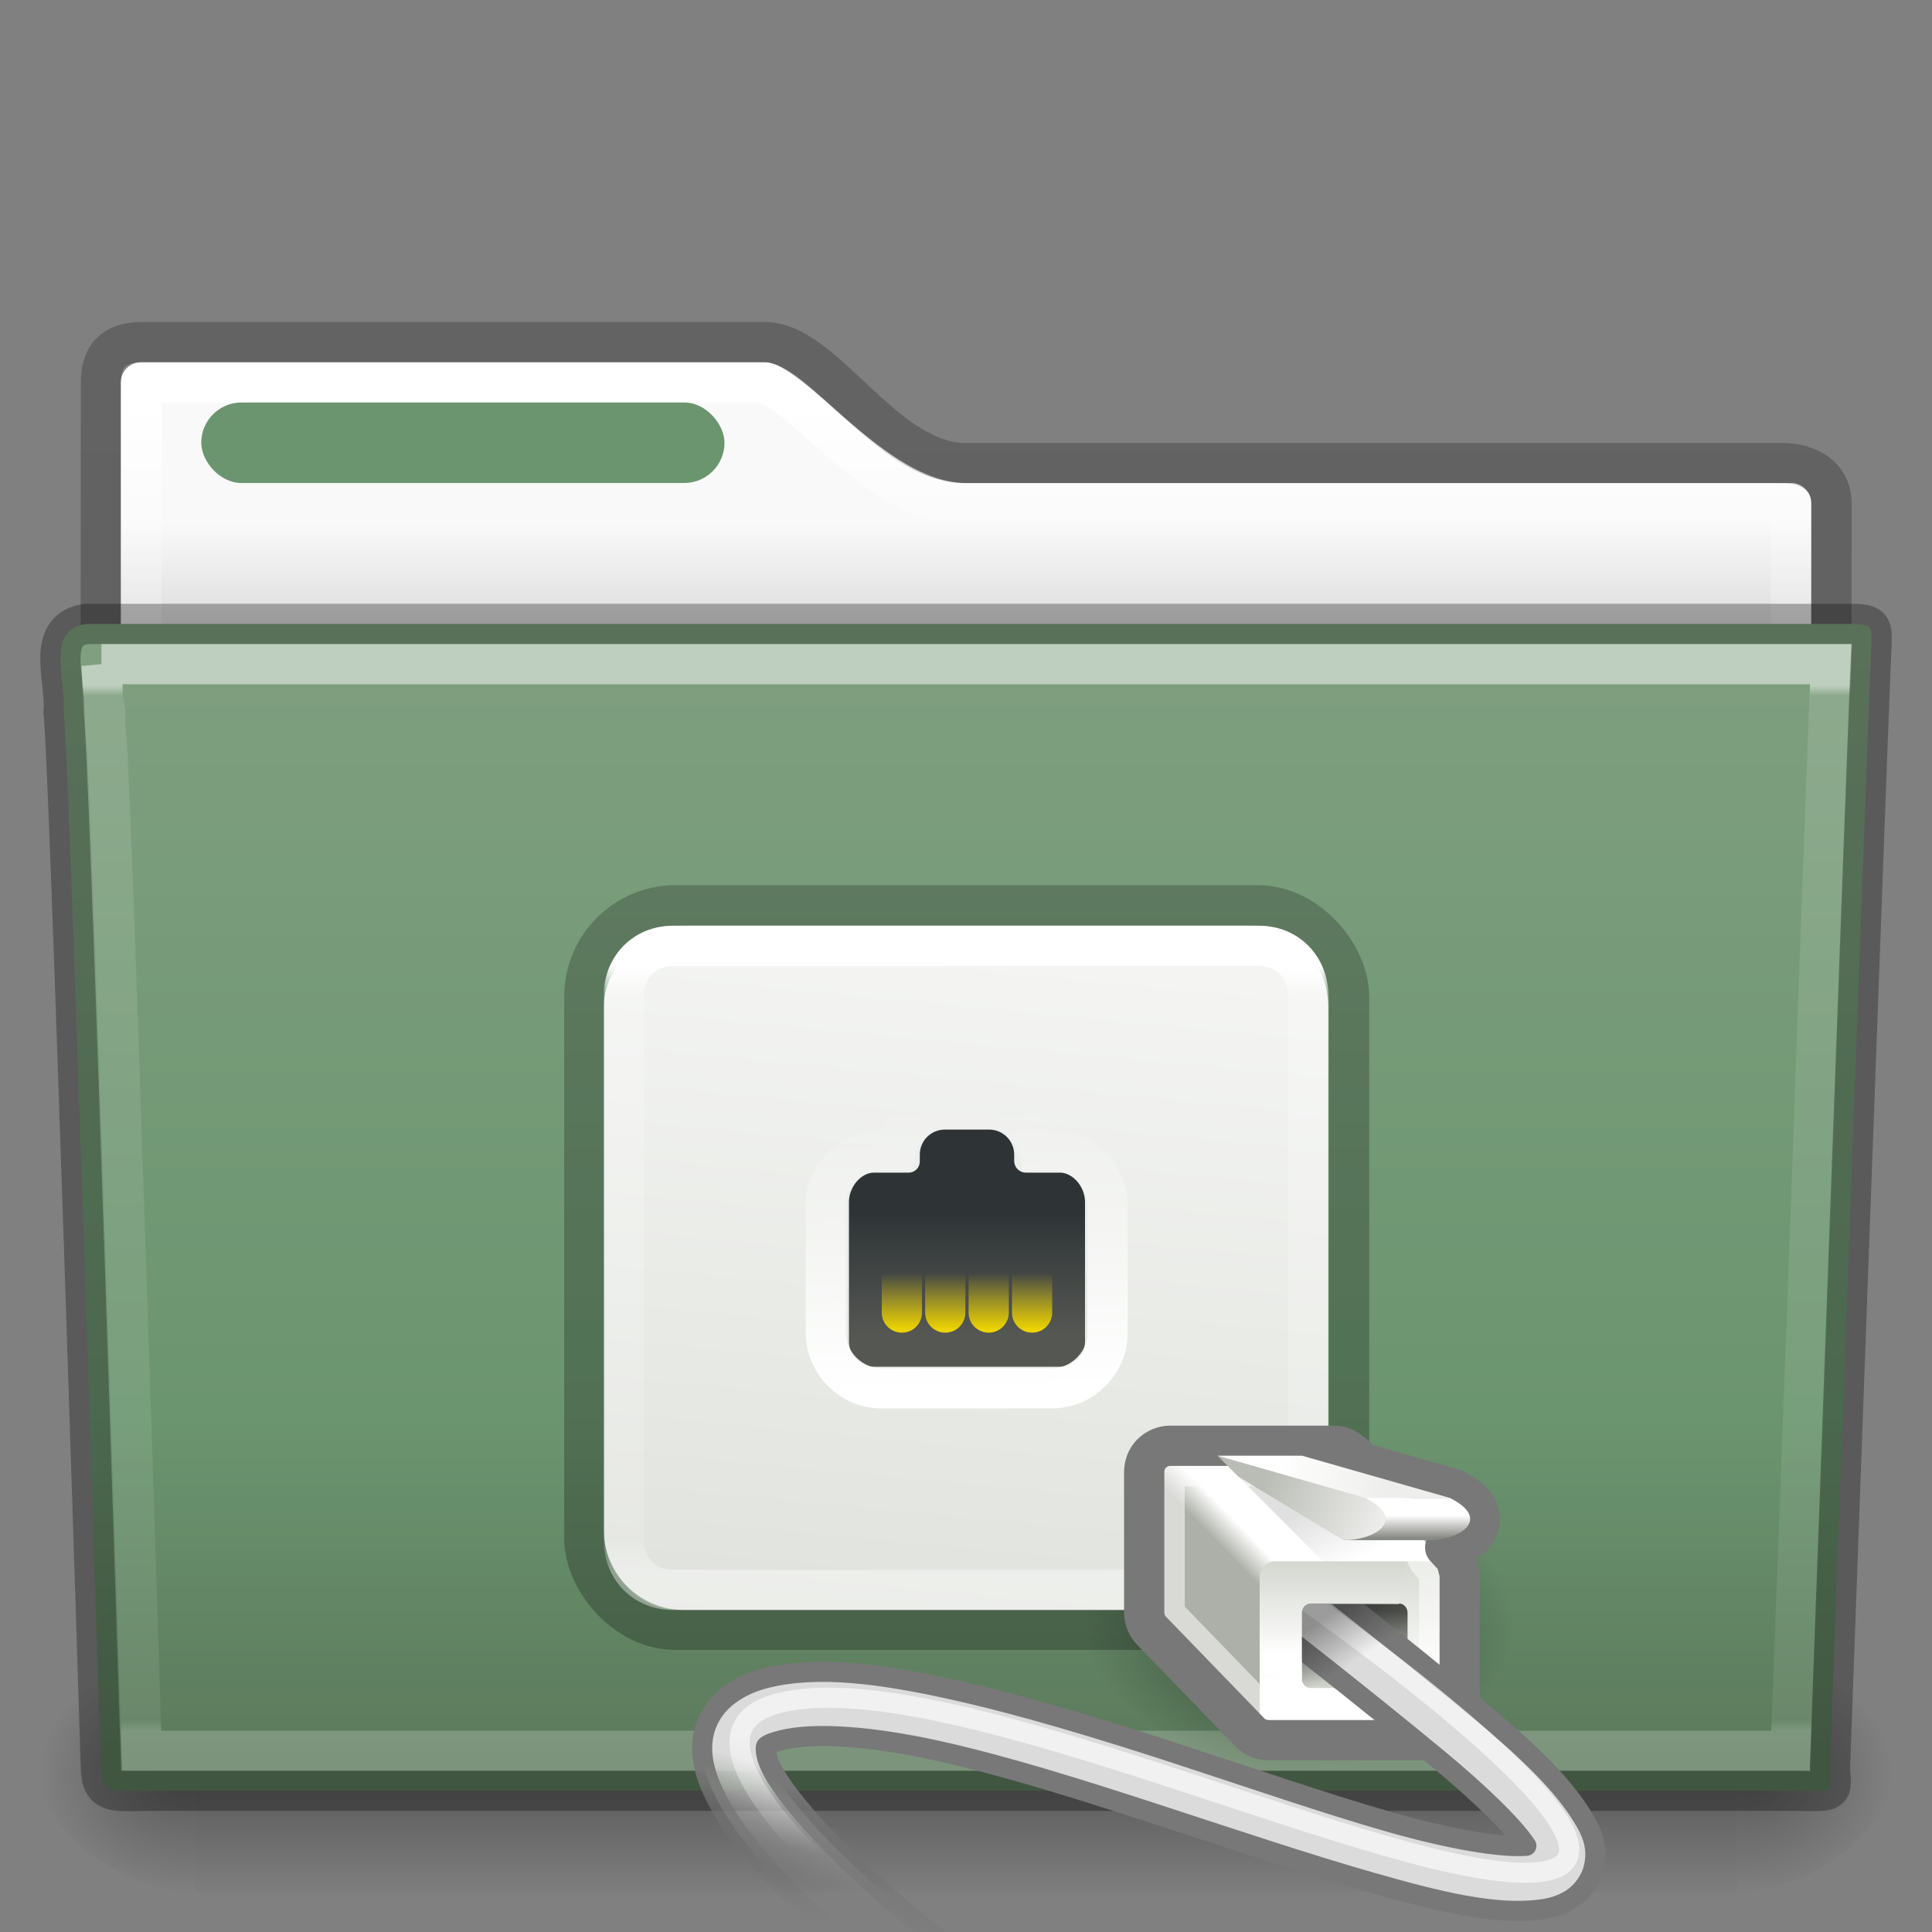 <?xml version="1.0" encoding="UTF-8" standalone="no"?>
<svg
   xmlns:dc="http://purl.org/dc/elements/1.1/"
   xmlns:cc="http://creativecommons.org/ns#"
   xmlns:rdf="http://www.w3.org/1999/02/22-rdf-syntax-ns#"
   xmlns:svg="http://www.w3.org/2000/svg"
   xmlns="http://www.w3.org/2000/svg"
   xmlns:xlink="http://www.w3.org/1999/xlink"
   version="1.1"
   width="48"
   height="48"
   id="svg18157">
  <rect width="100%" height="100%" fill="#808080" stroke="none"/>
  <defs
     id="defs18159">
    <linearGradient
       id="linearGradient4470">
      <stop
         id="stop4472"
         style="stop-color:#ffffff;stop-opacity:1"
         offset="0" />
      <stop
         id="stop4474"
         style="stop-color:#ffffff;stop-opacity:0.235"
         offset="0.05" />
      <stop
         id="stop4476"
         style="stop-color:#ffffff;stop-opacity:0.157"
         offset="0.946" />
      <stop
         id="stop4478"
         style="stop-color:#ffffff;stop-opacity:0.392"
         offset="1" />
    </linearGradient>
    <linearGradient
       id="linearGradient4673">
      <stop
         offset="0"
         style="stop-color:#ffffff;stop-opacity:1"
         id="stop4675" />
      <stop
         offset="0.1"
         style="stop-color:#ffffff;stop-opacity:0.235"
         id="stop4677" />
      <stop
         offset="0.99"
         style="stop-color:#ffffff;stop-opacity:0.157"
         id="stop4679" />
      <stop
         offset="1"
         style="stop-color:#ffffff;stop-opacity:0.392"
         id="stop4681" />
    </linearGradient>
    <linearGradient
       x1="42.471"
       y1="11.953"
       x2="42.471"
       y2="35.582"
       id="linearGradient12489"
       xlink:href="#linearGradient3454-2-5-0-3"
       gradientUnits="userSpaceOnUse"
       gradientTransform="matrix(0.892,0,0,1.099,3.143,3.887)" />
    <linearGradient
       id="linearGradient3454-2-5-0-3">
      <stop
         id="stop3456-4-9-38-1"
         style="stop-color:#ffffff;stop-opacity:1"
         offset="0" />
      <stop
         id="stop3458-39-80-3-5"
         style="stop-color:#ffffff;stop-opacity:0.235"
         offset="0.01" />
      <stop
         id="stop3460-7-0-2-4"
         style="stop-color:#ffffff;stop-opacity:0.157"
         offset="0.99" />
      <stop
         id="stop3462-0-9-8-7"
         style="stop-color:#ffffff;stop-opacity:0.392"
         offset="1" />
    </linearGradient>
    <linearGradient
       x1="35.793"
       y1="17.118"
       x2="35.793"
       y2="43.761"
       id="linearGradient12481"
       xlink:href="#radialGradient2444"
       gradientUnits="userSpaceOnUse"
       gradientTransform="matrix(1,0,0,1.036,2.0849371e-6,-1.589)" />
    <radialGradient
       cx="605.714"
       cy="486.648"
       r="117.143"
       fx="605.714"
       fy="486.648"
       id="radialGradient12475"
       xlink:href="#linearGradient5060-820-91-9-0"
       gradientUnits="userSpaceOnUse"
       gradientTransform="matrix(-0.031,0,0,0.025,23.39,31.942)" />
    <linearGradient
       id="linearGradient5060-820-91-9-0">
      <stop
         id="stop2681-778-5-1"
         style="stop-color:#000000;stop-opacity:1"
         offset="0" />
      <stop
         id="stop2683-2-86-2"
         style="stop-color:#000000;stop-opacity:0"
         offset="1" />
    </linearGradient>
    <radialGradient
       cx="605.714"
       cy="486.648"
       r="117.143"
       fx="605.714"
       fy="486.648"
       id="radialGradient12471"
       xlink:href="#linearGradient5060-179-37-4-0"
       gradientUnits="userSpaceOnUse"
       gradientTransform="matrix(0.031,0,0,0.025,24.61,31.942)" />
    <linearGradient
       id="linearGradient5060-179-37-4-0">
      <stop
         id="stop2675-91-9-2"
         style="stop-color:#000000;stop-opacity:1"
         offset="0" />
      <stop
         id="stop2677-09-0-9"
         style="stop-color:#000000;stop-opacity:0"
         offset="1" />
    </linearGradient>
    <linearGradient
       x1="302.857"
       y1="366.648"
       x2="302.857"
       y2="609.505"
       id="linearGradient12467"
       xlink:href="#linearGradient5048-585-73-1-5"
       gradientUnits="userSpaceOnUse"
       gradientTransform="matrix(0.079,0,0,0.025,-4.693,31.942)" />
    <linearGradient
       id="linearGradient5048-585-73-1-5">
      <stop
         id="stop2667-99-4-6"
         style="stop-color:#000000;stop-opacity:0"
         offset="0" />
      <stop
         id="stop2669-5-9-4"
         style="stop-color:#000000;stop-opacity:1"
         offset="0.5" />
      <stop
         id="stop2671-56-4-2"
         style="stop-color:#000000;stop-opacity:0"
         offset="1" />
    </linearGradient>
    <linearGradient
       x1="68.876"
       y1="4.392"
       x2="68.876"
       y2="32.746"
       id="linearGradient12463"
       xlink:href="#linearGradient4673"
       gradientUnits="userSpaceOnUse"
       gradientTransform="matrix(0.892,0,0,1.058,-45.793,5.354)" />
    <linearGradient
       id="linearGradient4646-7-4-3">
      <stop
         id="stop4648-8-0-3"
         style="stop-color:#f9f9f9;stop-opacity:1"
         offset="0" />
      <stop
         id="stop4650-1-7-3"
         style="stop-color:#d8d8d8;stop-opacity:1"
         offset="1" />
    </linearGradient>
    <linearGradient
       id="linearGradient3104-8-8-97-4-6-11-5-5">
      <stop
         id="stop3106-5-4-3-5-0-2-1-0"
         style="stop-color:#000000;stop-opacity:0.322"
         offset="0" />
      <stop
         id="stop3108-4-3-7-8-2-0-7-9"
         style="stop-color:#000000;stop-opacity:0.278"
         offset="1" />
    </linearGradient>
    <radialGradient
       id="radialGradient2444"
       gradientUnits="userSpaceOnUse"
       cy="14.113"
       cx="63.969"
       gradientTransform="matrix(1.565,-9.5143e-8,6.1772e-8,1.016,-59.149,8.146)"
       r="23.097">
      <stop
         id="stop3618"
         style="stop-color:#7f9f7f"
         offset="0" />
      <stop
         id="stop3270"
         style="stop-color:#6b956f"
         offset="0.688" />
      <stop
         id="stop3620"
         style="stop-color:#5c7a5c"
         offset="1" />
    </radialGradient>
    <linearGradient
       x1="62.989"
       y1="13"
       x2="62.989"
       y2="16"
       id="linearGradient12459-6"
       xlink:href="#linearGradient4646-7-4-3"
       gradientUnits="userSpaceOnUse"
       gradientTransform="translate(-50.94,0)" />
    <linearGradient
       xlink:href="#linearGradient3104-8-8-97-4-6-11-5-5"
       id="linearGradient4572"
       gradientUnits="userSpaceOnUse"
       gradientTransform="matrix(0.807,0,0,0.834,57.966,-0.07)"
       x1="-51.786"
       y1="53.514"
       x2="-51.786"
       y2="3.634" />
    <linearGradient
       id="linearGradient2987"
       y2="34.562"
       gradientUnits="userSpaceOnUse"
       x2="-7.781"
       gradientTransform="matrix(-0.525,0,0,0.525,29.722,23.046)"
       y1="32.438"
       x1="-6.406">
      <stop
         id="stop7814"
         offset="0" />
      <stop
         id="stop7816"
         style="stop-opacity:0"
         offset="1" />
    </linearGradient>
    <linearGradient
       id="linearGradient2990"
       y2="55"
       xlink:href="#linearGradient7269"
       gradientUnits="userSpaceOnUse"
       x2="-4.11"
       gradientTransform="matrix(-0.59,0,0,0.612,31.887,5.131)"
       y1="58.808"
       x1="-4.11" />
    <linearGradient
       id="linearGradient7269">
      <stop
         id="stop7271"
         style="stop-color:#fff"
         offset="0" />
      <stop
         id="stop7273"
         style="stop-color:#d3d7cf"
         offset="1" />
    </linearGradient>
    <linearGradient
       id="linearGradient2993"
       y2="42.938"
       gradientUnits="userSpaceOnUse"
       x2="42.124"
       gradientTransform="matrix(-0.525,0,0,0.525,40.218,23.046)"
       y1="38.312"
       x1="41.188">
      <stop
         id="stop7662"
         style="stop-color:#fff"
         offset="0" />
      <stop
         id="stop7664"
         style="stop-color:#fff;stop-opacity:0"
         offset="1" />
    </linearGradient>
    <linearGradient
       id="linearGradient2996"
       y2="45.062"
       gradientUnits="userSpaceOnUse"
       x2="38.875"
       gradientTransform="matrix(-0.525,0,0,0.525,40.218,23.046)"
       y1="40.312"
       x1="37.625">
      <stop
         id="stop3225"
         style="stop-color:#dbdbdb"
         offset="0" />
      <stop
         id="stop3227"
         style="stop-color:#a0a0a0;stop-opacity:0"
         offset="1" />
    </linearGradient>
    <linearGradient
       id="linearGradient2998"
       y2="46.562"
       gradientUnits="userSpaceOnUse"
       x2="40.125"
       gradientTransform="matrix(-0.525,0,0,0.525,40.218,23.046)"
       y1="40.625"
       x1="38.75">
      <stop
         id="stop3231"
         style="stop-color:#787878"
         offset="0" />
      <stop
         id="stop3233"
         style="stop-color:#6c6c6c;stop-opacity:0"
         offset="1" />
    </linearGradient>
    <linearGradient
       id="linearGradient3010"
       y2="24.688"
       xlink:href="#linearGradient7422"
       gradientUnits="userSpaceOnUse"
       x2="30.312"
       gradientTransform="matrix(-0.539,0,0,0.539,39.932,18.32)"
       y1="27.313"
       x1="30.312" />
    <linearGradient
       id="linearGradient7422">
      <stop
         id="stop7424"
         style="stop-color:#edd400"
         offset="0" />
      <stop
         id="stop7426"
         style="stop-color:#edd400;stop-opacity:0"
         offset="1" />
    </linearGradient>
    <linearGradient
       id="linearGradient3013"
       y2="16"
       gradientUnits="userSpaceOnUse"
       x2="29"
       gradientTransform="matrix(-0.539,0,0,0.539,39.932,18.86)"
       y1="29"
       x1="28.875">
      <stop
         id="stop7432"
         style="stop-color:#fff"
         offset="0" />
      <stop
         id="stop7434"
         style="stop-color:#fff;stop-opacity:0"
         offset="1" />
    </linearGradient>
    <linearGradient
       id="linearGradient3016"
       y2="26.205"
       gradientUnits="userSpaceOnUse"
       x2="32.812"
       gradientTransform="matrix(-0.586,0,0,0.586,41.324,17.812)"
       y1="21"
       x1="32.812">
      <stop
         id="stop7342"
         style="stop-color:#2e3436"
         offset="0" />
      <stop
         id="stop7344"
         style="stop-color:#555753"
         offset="1" />
    </linearGradient>
    <linearGradient
       id="linearGradient3019"
       y2="59.445"
       gradientUnits="userSpaceOnUse"
       x2="-3.535"
       gradientTransform="matrix(-0.525,0,0,0.54,31.822,9.851)"
       y1="55.867"
       x1="-3.535">
      <stop
         id="stop7279"
         style="stop-color:#555753"
         offset="0" />
      <stop
         id="stop7281"
         style="stop-color:#d3d7cf"
         offset="1" />
    </linearGradient>
    <linearGradient
       id="linearGradient3022"
       y2="51.812"
       gradientUnits="userSpaceOnUse"
       x2="-5.969"
       gradientTransform="matrix(-0.525,0,0,0.525,31.822,10.45)"
       y1="52.875"
       x1="-5.969">
      <stop
         id="stop7188"
         style="stop-color:#888a85"
         offset="0" />
      <stop
         id="stop7190"
         style="stop-color:#fff"
         offset="1" />
    </linearGradient>
    <linearGradient
       id="linearGradient3025"
       y2="49.458"
       gradientUnits="userSpaceOnUse"
       x2="0.265"
       gradientTransform="matrix(-0.525,0,0,0.525,31.822,10.45)"
       y1="50.519"
       x1="-5.082">
      <stop
         id="stop7247"
         style="stop-color:#eeeeec"
         offset="0" />
      <stop
         id="stop7249"
         style="stop-color:#fff"
         offset="1" />
    </linearGradient>
    <linearGradient
       id="linearGradient3028"
       y2="50.563"
       gradientUnits="userSpaceOnUse"
       x2="0.884"
       gradientTransform="matrix(-0.525,0,0,0.525,31.822,10.45)"
       y1="52.64"
       x1="-4.685">
      <stop
         id="stop7239"
         style="stop-color:#eeeeec"
         offset="0" />
      <stop
         id="stop7241"
         style="stop-color:#babdb6"
         offset="1" />
    </linearGradient>
    <linearGradient
       id="linearGradient3034"
       y2="54"
       gradientUnits="userSpaceOnUse"
       x2="-3.359"
       gradientTransform="matrix(-0.525,0,0,0.525,31.822,10.45)"
       y1="51.138"
       x1="-1.989">
      <stop
         id="stop7259"
         offset="0" />
      <stop
         id="stop7261"
         style="stop-opacity:0"
         offset="1" />
    </linearGradient>
    <linearGradient
       id="linearGradient3037"
       y2="54.708"
       xlink:href="#linearGradient7269"
       gradientUnits="userSpaceOnUse"
       x2="-4.221"
       gradientTransform="matrix(-0.59,0,0,0.612,31.887,5.115)"
       y1="59.879"
       x1="-4.221" />
    <linearGradient
       id="linearGradient3040"
       y2="54.416"
       gradientUnits="userSpaceOnUse"
       x2="0.822"
       gradientTransform="matrix(-0.612,0,0,0.63,31.734,4.048)"
       y1="55.219"
       x1="1.626">
      <stop
         id="stop7265"
         style="stop-color:#adb0a8"
         offset="0" />
      <stop
         id="stop7267"
         style="stop-color:#fff"
         offset="1" />
    </linearGradient>
    <linearGradient
       id="linearGradient3048"
       y2="-6.568"
       gradientUnits="userSpaceOnUse"
       x2="-11.006"
       gradientTransform="matrix(1.125,0,0,1.133,-16.687,22.433)"
       y1="25.357"
       x1="-7.975">
      <stop
         id="stop6993"
         style="stop-color:#d3d7cf"
         offset="0" />
      <stop
         id="stop6995"
         style="stop-color:#fff"
         offset="1" />
    </linearGradient>
    <radialGradient
       id="radialGradient3051"
       gradientUnits="userSpaceOnUse"
       cy="34.786"
       cx="14.363"
       gradientTransform="matrix(-0.607,0,0,0.403,41,26.347)"
       r="8.795">
      <stop
         id="stop7824"
         offset="0" />
      <stop
         id="stop7826"
         style="stop-opacity:0"
         offset="1" />
    </radialGradient>
    <linearGradient
       xlink:href="#linearGradient7422"
       id="linearGradient3560"
       gradientUnits="userSpaceOnUse"
       gradientTransform="matrix(-0.539,0,0,0.539,39.932,18.32)"
       x1="30.312"
       y1="27.313"
       x2="30.312"
       y2="24.688" />
    <linearGradient
       xlink:href="#linearGradient7422"
       id="linearGradient3562"
       gradientUnits="userSpaceOnUse"
       gradientTransform="matrix(-0.539,0,0,0.539,39.932,18.32)"
       x1="30.312"
       y1="27.313"
       x2="30.312"
       y2="24.688" />
    <linearGradient
       xlink:href="#linearGradient7422"
       id="linearGradient3564"
       gradientUnits="userSpaceOnUse"
       gradientTransform="matrix(-0.539,0,0,0.539,39.932,18.32)"
       x1="30.312"
       y1="27.313"
       x2="30.312"
       y2="24.688" />
    <linearGradient
       xlink:href="#linearGradient3104-8-8-97-4-6-11-5-5"
       id="linearGradient4437"
       gradientUnits="userSpaceOnUse"
       gradientTransform="matrix(0.807,0,0,0.834,57.966,-0.07)"
       x1="-51.786"
       y1="49.336"
       x2="-51.786"
       y2="26.479" />
    <linearGradient
       xlink:href="#linearGradient4470"
       id="linearGradient4466"
       gradientUnits="userSpaceOnUse"
       gradientTransform="matrix(0.892,0,0,1.058,-45.793,5.354)"
       x1="71.331"
       y1="17.624"
       x2="71.331"
       y2="31.858" />
  </defs>
  <path
     style="color:#000000;clip-rule:nonzero;display:inline;overflow:visible;visibility:visible;opacity:1;isolation:auto;mix-blend-mode:normal;color-interpolation:sRGB;color-interpolation-filters:linearRGB;solid-color:#000000;solid-opacity:1;fill:url(#linearGradient12459-6);fill-opacity:1;fill-rule:nonzero;stroke:none;stroke-width:1;stroke-linecap:butt;stroke-linejoin:miter;stroke-miterlimit:4;stroke-dasharray:none;stroke-dashoffset:0;stroke-opacity:1;marker:none;color-rendering:auto;image-rendering:auto;shape-rendering:auto;text-rendering:auto;enable-background:accumulate;filter-blend-mode:normal;filter-gaussianBlur-deviation:0"
     d="M 3.5,9 C 3.223,9 3,9.223 3,9.5 l 0,8 C 3,17.777 3.223,18 3.5,18 l 41,0 c 0.277,0 0.5,-0.223 0.5,-0.5 l 0,-5 C 45,12.223 44.777,12 44.5,12 L 24,12 C 22,12 20,9 19,9 Z"
     id="rect4574" />
  <path
     d="m 3.509,8.5 c -0.69,0.008 -1,0.342 -1,1 l -0.009,9 43,0 0.003,-5.993 c 3.53e-4,-0.658 -0.554,-1.008 -1.244,-1 l -20.256,0 c -2.047,0 -3.499,-3.007 -5,-3.007 z"
     style="color:#000000;clip-rule:nonzero;display:inline;overflow:visible;visibility:visible;opacity:0.8;isolation:auto;mix-blend-mode:normal;color-interpolation:sRGB;color-interpolation-filters:linearRGB;solid-color:#000000;solid-opacity:1;fill:none;fill-opacity:1;fill-rule:nonzero;stroke:url(#linearGradient4572);stroke-width:1;stroke-linecap:butt;stroke-linejoin:miter;stroke-miterlimit:4;stroke-dasharray:none;stroke-dashoffset:0;stroke-opacity:1;marker:none;color-rendering:auto;image-rendering:auto;shape-rendering:auto;text-rendering:auto;enable-background:accumulate"
     id="path3468-2" />
  <path
     style="color:#000000;display:inline;overflow:visible;visibility:visible;fill:none;stroke:url(#linearGradient12463);stroke-width:1;stroke-linecap:round;stroke-linejoin:round;stroke-miterlimit:4;stroke-dasharray:none;stroke-dashoffset:0;stroke-opacity:1;marker:none;enable-background:accumulate"
     d="m 3.51,9.51 0,7.98 40.98,0 0,-4.98 -20.49,0 c -1.255,0 -2.314,-0.855 -3.207,-1.621 C 20.346,10.506 19.94,10.132 19.607,9.871 19.274,9.611 18.995,9.51 19,9.51 Z"
     id="rect4251-9-21-7" />
  <rect
     style="display:inline;overflow:visible;visibility:visible;opacity:0.3;fill:url(#linearGradient12467);fill-opacity:1;fill-rule:nonzero;stroke:none;stroke-width:1;marker:none"
     id="rect4173-8-8"
     y="41"
     x="4.833"
     height="6"
     width="38.333" />
  <path
     style="display:inline;overflow:visible;visibility:visible;opacity:0.3;fill:url(#radialGradient12471);fill-opacity:1;fill-rule:nonzero;stroke:none;stroke-width:1;marker:none"
     id="path5058-9-0"
     d="m 43.167,41 c 0,0 0,6 0,6 1.586,0.011 3.833,-1.344 3.833,-3 0,-1.656 -1.769,-2.999 -3.833,-2.999 z" />
  <path
     style="display:inline;overflow:visible;visibility:visible;opacity:0.3;fill:url(#radialGradient12475);fill-opacity:1;fill-rule:nonzero;stroke:none;stroke-width:1;marker:none"
     id="path5018-6-6"
     d="m 4.833,41 c 0,0 0,6 0,6 -1.586,0.011 -3.833,-1.344 -3.833,-3 0,-1.656 1.769,-2.999 3.833,-2.999 z" />
  <path
     style="fill:url(#linearGradient12481);fill-opacity:1;stroke:none"
     id="path3388-7-1"
     d="m 2.163,15.5 c -1.072,0.128 -0.5,1.454 -0.585,2.2 0.124,0.482 0.927,26.176 0.927,26.176 0,0.741 0.352,0.616 1.243,0.616 13.189,0 27.773,0 40.961,0 0.96,0.023 0.757,0.012 0.757,-0.627 0,0 0.993,-27.354 1.028,-27.781 0,-0.449 0.09,-0.583 -0.473,-0.583 -14.084,0 -29.775,0 -43.859,0 z" />
  <path
     style="color:#000000;display:inline;overflow:visible;visibility:visible;opacity:0.5;fill:none;stroke:url(#linearGradient12489);stroke-width:1;stroke-linecap:round;stroke-linejoin:miter;stroke-miterlimit:4;stroke-dasharray:none;stroke-dashoffset:0;stroke-opacity:1;marker:none;enable-background:accumulate"
     id="path4587-3-5"
     d="m 2.522,16.5 c 0.017,0.183 0.022,0.538 0.031,0.909 0.023,0.09 0.026,0.062 0.031,0.097 0.011,0.069 0.027,0.144 0.031,0.195 0.006,0.078 -0.007,0.18 0,0.292 0.013,0.225 0.045,0.53 0.062,0.909 0.034,0.756 0.078,1.774 0.125,3.018 0.094,2.487 0.203,5.769 0.312,9.021 0.212,6.309 0.395,12.188 0.406,12.558 0.123,0.004 0.071,0 0.25,0 l 40.719,0 c 0.012,-0.341 0.253,-6.673 0.5,-13.402 0.127,-3.454 0.245,-6.942 0.344,-9.573 0.049,-1.315 0.094,-2.421 0.125,-3.213 0.013,-0.341 0.022,-0.595 0.031,-0.811 l -42.969,0 z" />
  <path
     style="opacity:0.3;fill:none;stroke:#000000;stroke-width:1;stroke-linecap:round;stroke-linejoin:round;stroke-miterlimit:4;stroke-dashoffset:0;stroke-opacity:1"
     id="path3388-7-1-7"
     d="m 2.163,15.5 c -1.072,0.128 -0.5,1.454 -0.585,2.2 0.124,0.482 0.927,26.176 0.927,26.176 0,0.741 0.352,0.616 1.243,0.616 13.189,0 27.773,0 40.961,0 0.96,0.023 0.757,0.012 0.757,-0.627 0,0 0.993,-27.354 1.028,-27.781 0,-0.449 0.09,-0.583 -0.473,-0.583 -14.084,0 -29.775,0 -43.859,0 z" />
  <rect
     x="5"
     y="10"
     width="13"
     height="2"
     ry="1"
     rx="1"
     style="display:block;fill:#6b956f"
     id="rect3562" />
  <path
     id="path7013"
     style="fill:#ffffff;fill-rule:evenodd"
     d="m 37.594,29.343 -1.574,0 -1.05,0 1.575,0 1.049,0 z" />
  <path
     id="path7820"
     style="opacity:0.459;fill:url(#radialGradient3051);fill-rule:evenodd"
     d="m 26.951,40.383 c -0.001,1.96 2.388,3.549 5.335,3.549 2.947,0 5.336,-1.589 5.336,-3.549 0,-1.96 -2.389,-3.549 -5.336,-3.549 -2.947,0 -5.336,1.589 -5.335,3.549 z" />
  <rect
     id="rect5925"
     style="fill:url(#linearGradient3048);fill-rule:evenodd;stroke:none;stroke-linecap:round;stroke-linejoin:round;stroke-dashoffset:0.7;stroke-opacity:0.992"
     transform="scale(-1,1)"
     rx="2"
     ry="2"
     height="17"
     width="18"
     y="23"
     x="-33" />
  <rect
     id="rect5925-5"
     style="color:#000000;clip-rule:nonzero;display:inline;overflow:visible;visibility:visible;opacity:0.8;isolation:auto;mix-blend-mode:normal;color-interpolation:sRGB;color-interpolation-filters:linearRGB;solid-color:#000000;solid-opacity:1;fill:none;fill-opacity:1;fill-rule:nonzero;stroke:url(#linearGradient4437);stroke-width:1;stroke-linecap:butt;stroke-linejoin:miter;stroke-miterlimit:4;stroke-dasharray:none;stroke-dashoffset:0;stroke-opacity:1;marker:none;color-rendering:auto;image-rendering:auto;shape-rendering:auto;text-rendering:auto;enable-background:accumulate;filter-blend-mode:normal;filter-gaussianBlur-deviation:0"
     rx="2.264"
     ry="2.264"
     height="18"
     width="19"
     y="22.493"
     x="14.518" />
  <path
     id="path6964"
     style="fill:none;stroke:url(#linearGradient4466);stroke-width:1;stroke-linecap:round;stroke-linejoin:round;stroke-dashoffset:0;stroke-opacity:1;color:#000000;clip-rule:nonzero;display:inline;overflow:visible;visibility:visible;opacity:1;isolation:auto;mix-blend-mode:normal;color-interpolation:sRGB;color-interpolation-filters:linearRGB;solid-color:#000000;solid-opacity:1;fill-opacity:1;fill-rule:nonzero;stroke-miterlimit:4;stroke-dasharray:none;marker:none;filter-blend-mode:normal;filter-gaussianBlur-deviation:0;color-rendering:auto;image-rendering:auto;shape-rendering:auto;text-rendering:auto;enable-background:accumulate"
     d="M 31.285,23.5 C 31.981,23.5 32.5,24.025 32.5,24.731 l 0,13.538 c 0,0.706 -0.519,1.231 -1.215,1.231 l -14.571,0 C 16.018,39.5 15.5,38.975 15.5,38.269 l 0,-13.538 C 15.5,24.025 16.018,23.5 16.714,23.5 l 14.571,0 z" />
  <path
     id="rect6100"
     style="fill:url(#linearGradient3040);fill-rule:evenodd"
     d="m 33.169,36.166 c 0.126,0 0.234,0.064 0.306,0.157 l 2.459,2.519 c 0.021,0.083 0.061,0.171 0.086,0.256 l 0,3.477 c 0,0.229 -0.181,0.413 -0.402,0.413 l -4.094,0 c -0.11,0 -0.215,-0.043 -0.287,-0.118 L 28.788,40.351 C 28.716,40.276 28.673,40.17 28.673,40.056 l 0,-3.477 c 0,-0.114 0.043,-0.22 0.115,-0.295 0.072,-0.075 0.176,-0.118 0.287,-0.118 l 4.094,0 z" />
  <path
     id="path6105"
     style="fill:url(#linearGradient3037);fill-rule:evenodd"
     d="m 35.637,38.79 -3.957,0 c -0.212,0 -0.383,0.179 -0.383,0.402 l 0,3.394 c 0,0.223 0.171,0.402 0.383,0.402 l 3.957,0 c 0.212,0 0.383,-0.179 0.383,-0.402 l 0,-3.394 c 0,-0.223 -0.171,-0.402 -0.383,-0.402 z" />
  <path
     id="path7253"
     style="opacity:0.123;fill:url(#linearGradient3034);fill-rule:evenodd"
     d="m 32.346,36.166 2.624,2.624 -2.099,0 -2.624,-2.624 2.099,0" />
  <path
     id="path6126"
     style="fill:#babdb6;fill-rule:evenodd"
     d="m 30.247,36.166 4.986,2.099 -1.837,0 -2.624,-1.574 -0.525,-0.525" />
  <path
     id="path7235"
     style="opacity:0.534;fill:none;stroke:#ffffff;stroke-linecap:round;stroke-linejoin:round;stroke-dashoffset:0.7"
     d="m 33.166,36.428 c 0.013,0 0.029,0.004 0.082,0.066 0.016,0.012 0.033,0.023 0.05,0.033 0.01,0.011 0.021,0.022 0.032,0.032 0.011,0.012 0.022,0.023 0.033,0.033 l 0.017,0 c 0.01,0.012 0.021,0.023 0.032,0.033 l 0.099,0.098 c 0.056,0.053 0.123,0.092 0.197,0.115 l 2.23,0.64 c 0.21,0.109 0.28,0.183 0.312,0.246 0,0.001 -0.018,0.07 0,0.049 -0.043,0.052 -0.189,0.132 -0.443,0.18 -0.179,0.037 -0.324,0.165 -0.382,0.338 -0.057,0.173 -0.018,0.363 0.103,0.499 l 0.18,0.197 c 0.011,0.046 0.029,0.089 0.05,0.164 0.004,0.014 -0.005,0.018 0,0.032 l 0,3.412 c 0,0.028 -0.001,0.06 -0.033,0.098 -0.017,0.019 -0.054,0.033 -0.082,0.033 l -4.117,0 c -0.048,0 -0.088,-0.006 -0.114,-0.033 l 0,-0.016 -2.444,-2.526 C 28.941,40.123 28.935,40.11 28.935,40.053 l 0,-3.477 c 0,-0.057 0.006,-0.086 0.033,-0.115 0.019,-0.02 0.081,-0.033 0.098,-0.033 l 4.1,0 z" />
  <path
     id="path7229"
     style="fill:none;stroke:#787878;stroke-linecap:round;stroke-linejoin:round;stroke-dashoffset:0.7"
     d="m 33.166,35.92 c 0.204,0 0.363,0.114 0.476,0.246 l 0.016,-0.017 0.017,0.033 0.18,0.164 2.231,0.64 c 0.017,0.004 0.033,0.009 0.049,0.016 0.288,0.144 0.473,0.291 0.574,0.492 0.1,0.201 0.061,0.455 -0.066,0.607 -0.172,0.207 -0.45,0.29 -0.738,0.344 l 0.213,0.23 c 0.03,0.027 0.053,0.061 0.066,0.098 0.017,0.064 0.037,0.166 0.066,0.263 0.008,0.021 0.014,0.043 0.016,0.065 l 0,3.494 c 0,0.157 -0.059,0.305 -0.164,0.426 -0.105,0.121 -0.268,0.213 -0.459,0.213 l -4.117,0 c -0.169,0 -0.344,-0.06 -0.475,-0.196 l -2.444,-2.526 c -0.118,-0.123 -0.18,-0.283 -0.18,-0.459 l 0,-3.477 c 0,-0.176 0.062,-0.336 0.18,-0.459 0.118,-0.121 0.29,-0.197 0.459,-0.197 l 4.1,0 z" />
  <path
     id="path7184"
     style="fill:url(#linearGradient3028);fill-rule:evenodd"
     d="m 30.247,36.166 5.773,1.312 -1.05,0.787 -1.574,0 -2.624,-1.574 -0.525,-0.525" />
  <path
     id="path7171"
     style="fill:url(#linearGradient3025);fill-rule:evenodd"
     d="m 32.346,36.166 3.674,1.049 -2.099,0 -3.674,-1.049 2.099,0" />
  <path
     id="rect7173"
     style="fill:url(#linearGradient3022);fill-rule:evenodd"
     d="m 36.02,37.215 -1.949,0 -0.15,0 c 1.049,0.525 0.262,1.05 -0.525,1.05 l 2.099,0 c 0.787,0 1.575,-0.525 0.525,-1.05 z" />
  <path
     id="path7275"
     style="fill:url(#linearGradient3019);fill-rule:evenodd"
     d="m 34.757,39.839 -2.198,0 c -0.118,0 -0.213,0.103 -0.213,0.23 l 0,1.64 c 0,0.127 0.095,0.23 0.213,0.23 l 2.198,0 c 0.118,0 0.213,-0.103 0.213,-0.23 l 0,-1.64 c 0,-0.127 -0.095,-0.23 -0.213,-0.23 z" />
  <path
     id="rect7327"
     style="fill:url(#linearGradient3016);fill-rule:evenodd"
     d="m 24.574,28.064 c 0.345,0 0.623,0.278 0.623,0.622 l 0,0.155 c 0,0.158 0.124,0.293 0.294,0.293 l 0.843,0 c 0.344,0 0.623,0.379 0.623,0.724 l 0,3.475 c 0,0.344 -0.279,0.623 -0.623,0.623 l -4.618,0 c -0.345,0 -0.624,-0.279 -0.624,-0.623 l 0,-3.475 c 0,-0.345 0.279,-0.724 0.624,-0.724 l 0.843,0 c 0.141,0.01 0.293,-0.1 0.293,-0.284 l 0,-0.164 c 0,-0.344 0.278,-0.622 0.623,-0.622 l 1.099,0 z" />
  <path
     id="path2709"
     style="fill:none;stroke:url(#linearGradient3013);stroke-linecap:round;stroke-dashoffset:0.7"
     d="m 23.504,27.493 c -0.643,0 -1.115,0.498 -1.252,1.092 l -0.353,0 c -0.744,0 -1.381,0.597 -1.381,1.348 l 0,3.179 c 0,0.752 0.629,1.381 1.381,1.381 l 4.239,0 c 0.751,0 1.38,-0.629 1.38,-1.381 l 0,-3.179 c 0,-0.751 -0.636,-1.348 -1.38,-1.348 l -0.322,0 c -0.143,-0.599 -0.64,-1.092 -1.284,-1.092 l -1.028,0 z" />
  <path
     id="path7352"
     style="fill:none;stroke:url(#linearGradient3560);stroke-width:1px;stroke-linecap:round"
     d="m 25.642,32.61 0,-1.078" />
  <path
     id="path7362"
     style="fill:none;stroke:url(#linearGradient3562);stroke-width:1px;stroke-linecap:round"
     d="m 24.564,32.61 0,-1.078" />
  <path
     id="path7364"
     style="fill:none;stroke:url(#linearGradient3564);stroke-width:1px;stroke-linecap:round"
     d="m 23.485,32.61 0,-1.078" />
  <path
     id="path7366"
     style="fill:none;stroke:url(#linearGradient3010);stroke-width:1px;stroke-linecap:round"
     d="m 22.407,32.61 0,-1.078" />
  <path
     id="path7506"
     style="fill:url(#linearGradient2996);fill-rule:evenodd;stroke:url(#linearGradient2998);stroke-width:0.5;stroke-linejoin:round"
     d="m 32.51,39.085 c 0,0 2.199,1.715 4.248,3.411 1.025,0.848 1.941,1.691 2.476,2.51 0.268,0.409 0.519,0.851 0.345,1.459 -0.087,0.304 -0.321,0.589 -0.574,0.738 -0.253,0.15 -0.503,0.213 -0.787,0.246 -1.115,0.129 -2.483,-0.206 -4.117,-0.672 -1.633,-0.466 -3.5,-1.093 -5.379,-1.706 -1.879,-0.613 -3.777,-1.21 -5.428,-1.574 -1.652,-0.364 -3.063,-0.465 -3.871,-0.263 -0.382,0.096 -0.391,0.158 -0.394,0.164 -0.002,0.006 -0.033,0.176 0.115,0.492 0.298,0.632 1.179,1.636 2.198,2.592 2.039,1.911 4.641,3.739 4.641,3.739 L 25.065,51.5 c 0,0 -2.646,-1.846 -4.806,-3.87 -1.079,-1.013 -2.035,-2.043 -2.525,-3.084 -0.245,-0.52 -0.408,-1.109 -0.181,-1.705 0.228,-0.597 0.809,-0.982 1.476,-1.148 1.292,-0.323 2.858,-0.108 4.609,0.278 1.751,0.387 3.683,0.974 5.576,1.591 1.893,0.618 3.741,1.257 5.314,1.706 1.528,0.436 2.78,0.64 3.394,0.59 -0.325,-0.497 -1.204,-1.34 -2.181,-2.148 -1.952,-1.617 -4.182,-3.346 -4.182,-3.346 l 0.951,-1.279 z" />
  <path
     id="path7502"
     style="opacity:0.6;fill:none;stroke:url(#linearGradient2993);stroke-width:0.5"
     d="m 31.994,39.456 c 0,0 9.676,6.659 6.264,7.052 -3.411,0.394 -14.694,-5.248 -18.893,-4.198 -4.198,1.049 6.298,8.397 6.298,8.397" />
  <path
     id="path7512"
     style="fill:url(#linearGradient2990);fill-rule:evenodd"
     d="m 34.924,38.806 -0.167,1.05 -2.197,0 c -0.118,0 -0.214,0.102 -0.214,0.229 l 0,1.64 -1.049,-0.164 0,-2.345 c 0,-0.222 0.165,-0.41 0.377,-0.41 l 3.25,0 z" />
  <path
     id="path7810"
     style="opacity:0.354;fill:url(#linearGradient2987);fill-rule:evenodd"
     d="m 34.757,39.839 -2.198,0 c -0.118,0 -0.213,0.103 -0.213,0.23 l 0,1.64 c 0,0.127 0.095,0.23 0.213,0.23 l 2.198,0 c 0.118,0 0.213,-0.103 0.213,-0.23 l 0,-1.64 c 0,-0.127 -0.095,-0.23 -0.213,-0.23 z" />
</svg>
